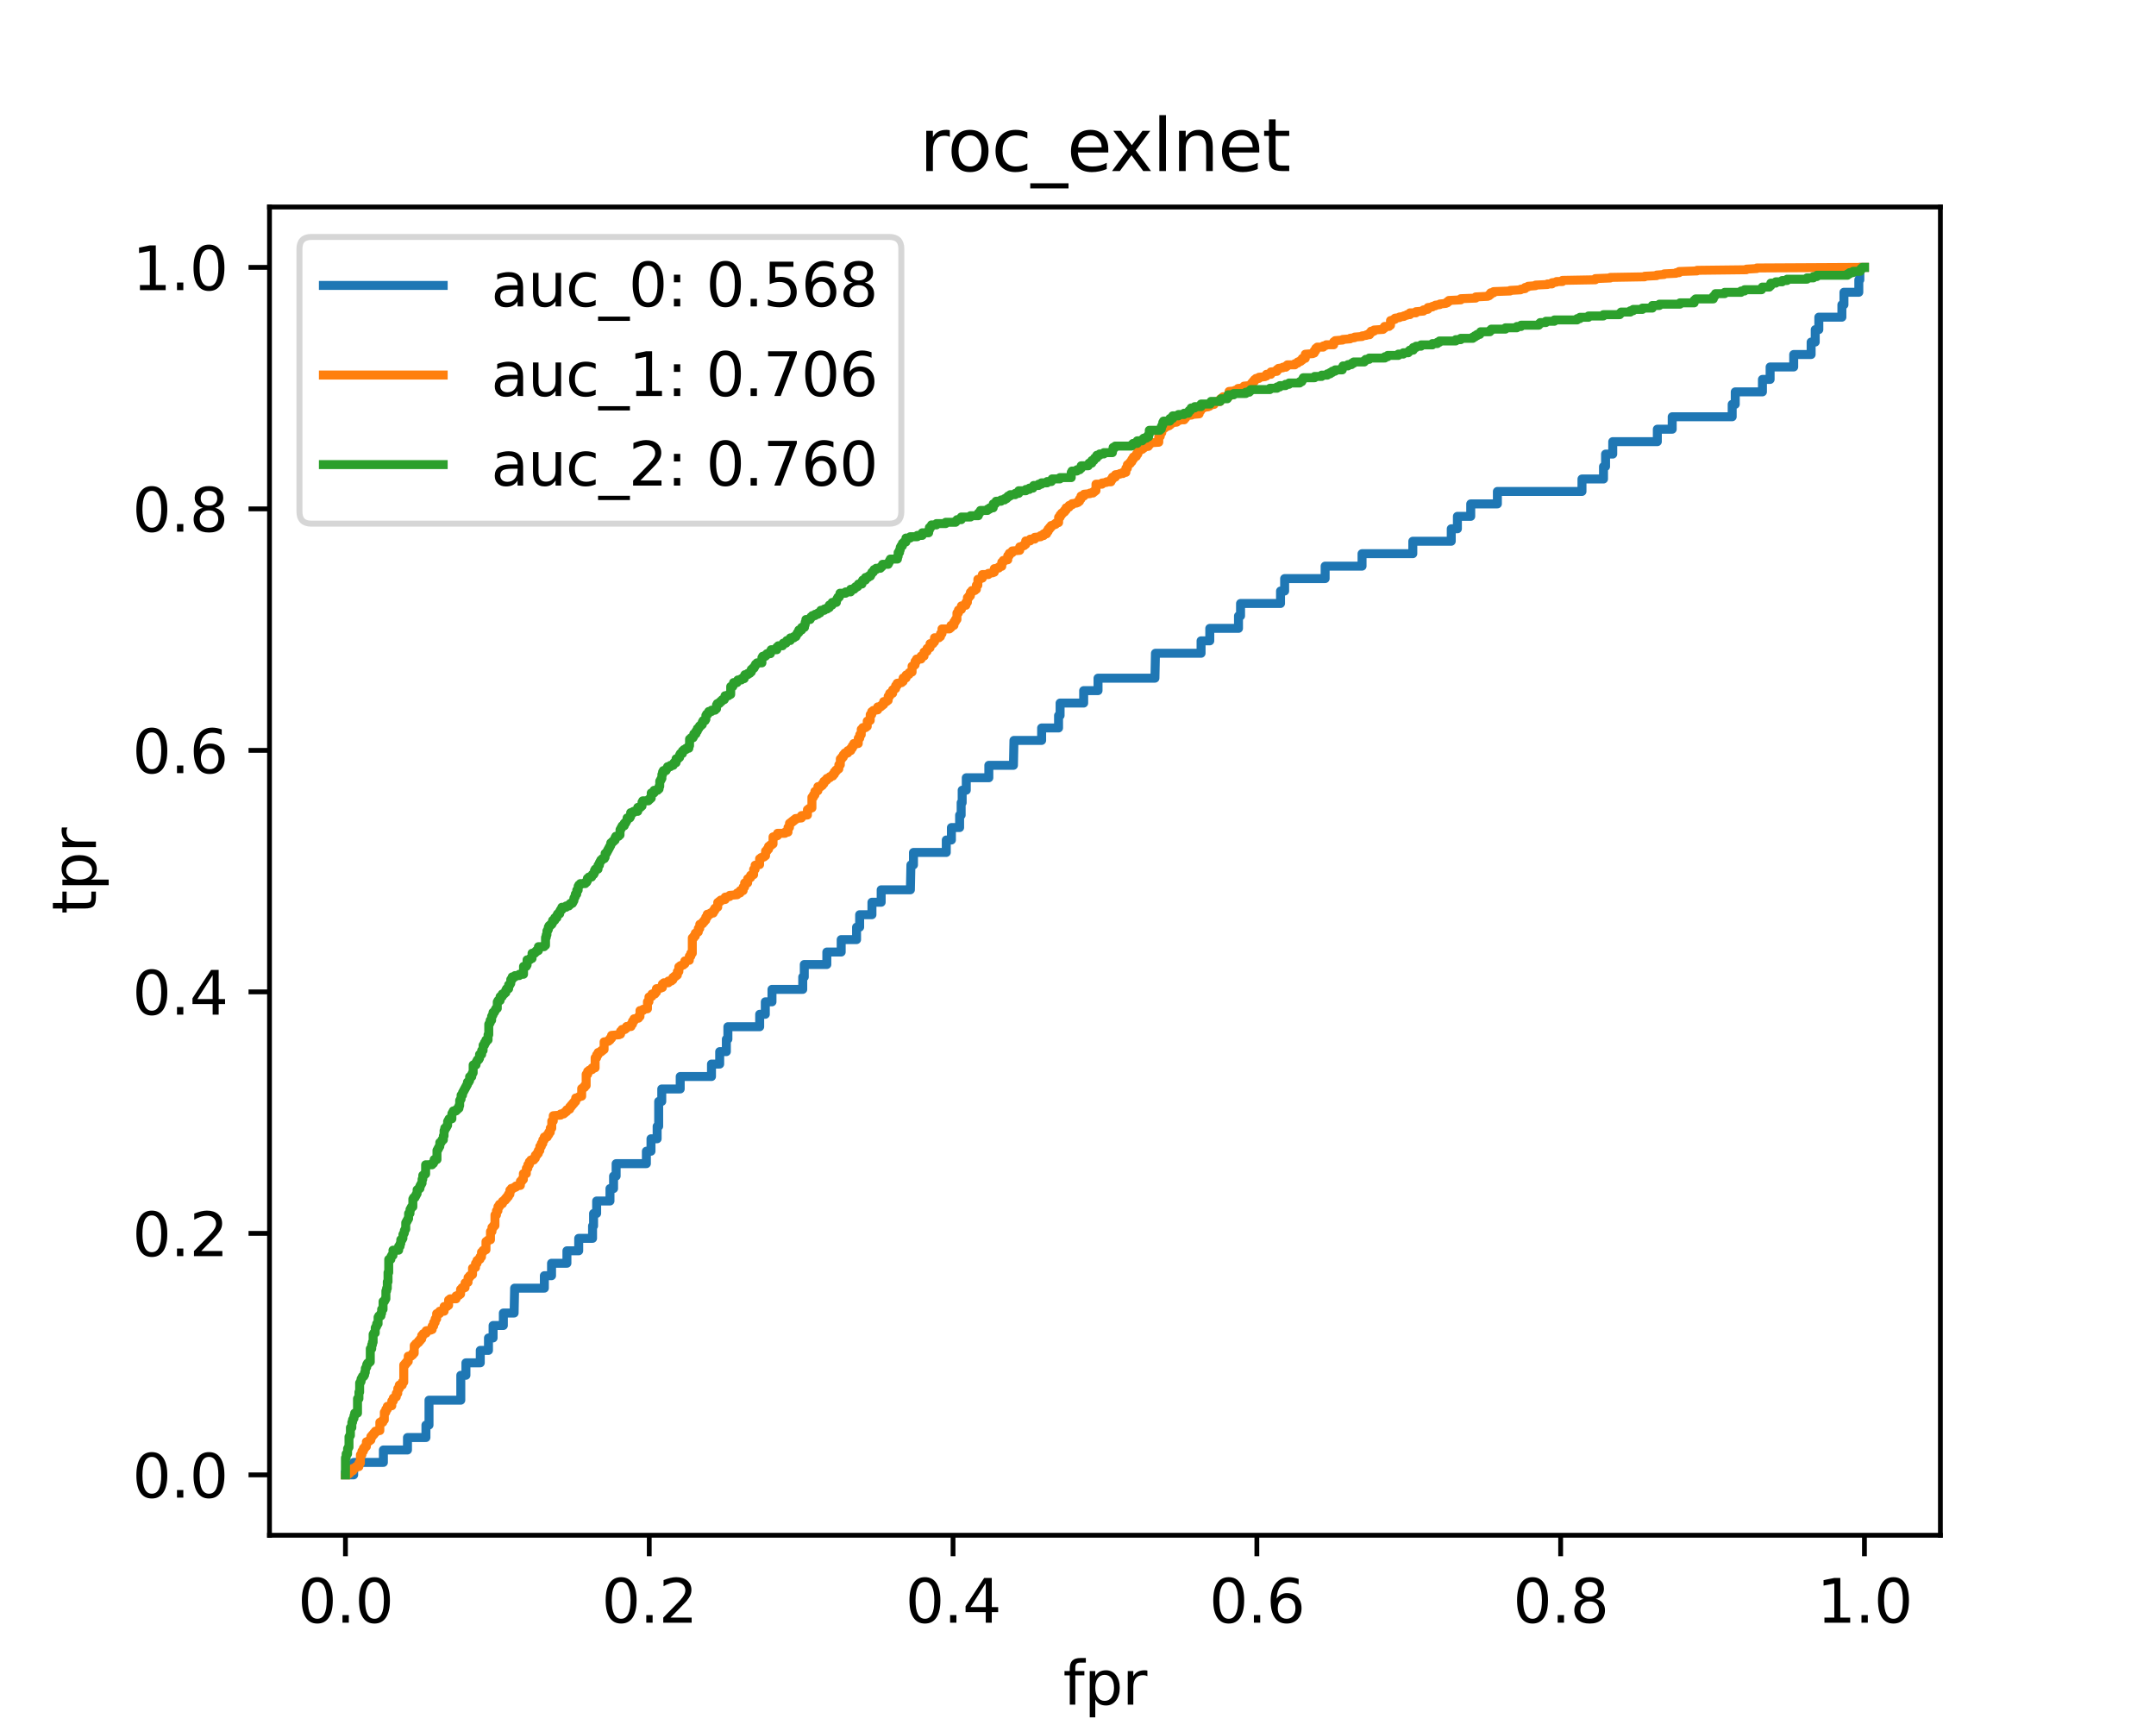 <?xml version="1.0" encoding="utf-8" standalone="no"?>
<!DOCTYPE svg PUBLIC "-//W3C//DTD SVG 1.1//EN"
  "http://www.w3.org/Graphics/SVG/1.1/DTD/svg11.dtd">
<svg height="288pt" version="1.1" viewBox="0 0 360 288" width="360pt" xmlns="http://www.w3.org/2000/svg" xmlns:xlink="http://www.w3.org/1999/xlink">
 <defs>
  <style type="text/css">*{stroke-linecap:butt;stroke-linejoin:round;}</style>
 </defs>
 <g id="figure_1">
  <g id="patch_1">
   <path d="M 0 288 
L 360 288 
L 360 0 
L 0 0 
z
" style="fill:#ffffff;"/>
  </g>
  <g id="axes_1">
   <g id="patch_2">
    <path d="M 45 256.32 
L 324 256.32 
L 324 34.56 
L 45 34.56 
z
" style="fill:#ffffff;"/>
   </g>
   <g id="matplotlib.axis_1">
    <g id="xtick_1">
     <g id="line2d_1">
      <defs>
       <path d="M 0 0 
L 0 3.5 
" id="md7a8c96071" style="stroke:#000000;stroke-width:0.8;"/>
      </defs>
      <g>
       <use style="stroke:#000000;stroke-width:0.8;" x="57.682" xlink:href="#md7a8c96071" y="256.32"/>
      </g>
     </g>
     <g id="text_1">
      <!-- 0.0 -->
      <g transform="translate(49.73 270.918)scale(0.1 -0.1)">
       <defs>
        <path d="M 2034 4250 
Q 1547 4250 1301 3770 
Q 1056 3291 1056 2328 
Q 1056 1369 1301 889 
Q 1547 409 2034 409 
Q 2525 409 2770 889 
Q 3016 1369 3016 2328 
Q 3016 3291 2770 3770 
Q 2525 4250 2034 4250 
z
M 2034 4750 
Q 2819 4750 3233 4129 
Q 3647 3509 3647 2328 
Q 3647 1150 3233 529 
Q 2819 -91 2034 -91 
Q 1250 -91 836 529 
Q 422 1150 422 2328 
Q 422 3509 836 4129 
Q 1250 4750 2034 4750 
z
" id="DejaVuSans-30" transform="scale(0.016)"/>
        <path d="M 684 794 
L 1344 794 
L 1344 0 
L 684 0 
L 684 794 
z
" id="DejaVuSans-2e" transform="scale(0.016)"/>
       </defs>
       <use xlink:href="#DejaVuSans-30"/>
       <use x="63.623" xlink:href="#DejaVuSans-2e"/>
       <use x="95.41" xlink:href="#DejaVuSans-30"/>
      </g>
     </g>
    </g>
    <g id="xtick_2">
     <g id="line2d_2">
      <g>
       <use style="stroke:#000000;stroke-width:0.8;" x="108.409" xlink:href="#md7a8c96071" y="256.32"/>
      </g>
     </g>
     <g id="text_2">
      <!-- 0.2 -->
      <g transform="translate(100.458 270.918)scale(0.1 -0.1)">
       <defs>
        <path d="M 1228 531 
L 3431 531 
L 3431 0 
L 469 0 
L 469 531 
Q 828 903 1448 1529 
Q 2069 2156 2228 2338 
Q 2531 2678 2651 2914 
Q 2772 3150 2772 3378 
Q 2772 3750 2511 3984 
Q 2250 4219 1831 4219 
Q 1534 4219 1204 4116 
Q 875 4013 500 3803 
L 500 4441 
Q 881 4594 1212 4672 
Q 1544 4750 1819 4750 
Q 2544 4750 2975 4387 
Q 3406 4025 3406 3419 
Q 3406 3131 3298 2873 
Q 3191 2616 2906 2266 
Q 2828 2175 2409 1742 
Q 1991 1309 1228 531 
z
" id="DejaVuSans-32" transform="scale(0.016)"/>
       </defs>
       <use xlink:href="#DejaVuSans-30"/>
       <use x="63.623" xlink:href="#DejaVuSans-2e"/>
       <use x="95.41" xlink:href="#DejaVuSans-32"/>
      </g>
     </g>
    </g>
    <g id="xtick_3">
     <g id="line2d_3">
      <g>
       <use style="stroke:#000000;stroke-width:0.8;" x="159.136" xlink:href="#md7a8c96071" y="256.32"/>
      </g>
     </g>
     <g id="text_3">
      <!-- 0.4 -->
      <g transform="translate(151.185 270.918)scale(0.1 -0.1)">
       <defs>
        <path d="M 2419 4116 
L 825 1625 
L 2419 1625 
L 2419 4116 
z
M 2253 4666 
L 3047 4666 
L 3047 1625 
L 3713 1625 
L 3713 1100 
L 3047 1100 
L 3047 0 
L 2419 0 
L 2419 1100 
L 313 1100 
L 313 1709 
L 2253 4666 
z
" id="DejaVuSans-34" transform="scale(0.016)"/>
       </defs>
       <use xlink:href="#DejaVuSans-30"/>
       <use x="63.623" xlink:href="#DejaVuSans-2e"/>
       <use x="95.41" xlink:href="#DejaVuSans-34"/>
      </g>
     </g>
    </g>
    <g id="xtick_4">
     <g id="line2d_4">
      <g>
       <use style="stroke:#000000;stroke-width:0.8;" x="209.864" xlink:href="#md7a8c96071" y="256.32"/>
      </g>
     </g>
     <g id="text_4">
      <!-- 0.6 -->
      <g transform="translate(201.912 270.918)scale(0.1 -0.1)">
       <defs>
        <path d="M 2113 2584 
Q 1688 2584 1439 2293 
Q 1191 2003 1191 1497 
Q 1191 994 1439 701 
Q 1688 409 2113 409 
Q 2538 409 2786 701 
Q 3034 994 3034 1497 
Q 3034 2003 2786 2293 
Q 2538 2584 2113 2584 
z
M 3366 4563 
L 3366 3988 
Q 3128 4100 2886 4159 
Q 2644 4219 2406 4219 
Q 1781 4219 1451 3797 
Q 1122 3375 1075 2522 
Q 1259 2794 1537 2939 
Q 1816 3084 2150 3084 
Q 2853 3084 3261 2657 
Q 3669 2231 3669 1497 
Q 3669 778 3244 343 
Q 2819 -91 2113 -91 
Q 1303 -91 875 529 
Q 447 1150 447 2328 
Q 447 3434 972 4092 
Q 1497 4750 2381 4750 
Q 2619 4750 2861 4703 
Q 3103 4656 3366 4563 
z
" id="DejaVuSans-36" transform="scale(0.016)"/>
       </defs>
       <use xlink:href="#DejaVuSans-30"/>
       <use x="63.623" xlink:href="#DejaVuSans-2e"/>
       <use x="95.41" xlink:href="#DejaVuSans-36"/>
      </g>
     </g>
    </g>
    <g id="xtick_5">
     <g id="line2d_5">
      <g>
       <use style="stroke:#000000;stroke-width:0.8;" x="260.591" xlink:href="#md7a8c96071" y="256.32"/>
      </g>
     </g>
     <g id="text_5">
      <!-- 0.8 -->
      <g transform="translate(252.639 270.918)scale(0.1 -0.1)">
       <defs>
        <path d="M 2034 2216 
Q 1584 2216 1326 1975 
Q 1069 1734 1069 1313 
Q 1069 891 1326 650 
Q 1584 409 2034 409 
Q 2484 409 2743 651 
Q 3003 894 3003 1313 
Q 3003 1734 2745 1975 
Q 2488 2216 2034 2216 
z
M 1403 2484 
Q 997 2584 770 2862 
Q 544 3141 544 3541 
Q 544 4100 942 4425 
Q 1341 4750 2034 4750 
Q 2731 4750 3128 4425 
Q 3525 4100 3525 3541 
Q 3525 3141 3298 2862 
Q 3072 2584 2669 2484 
Q 3125 2378 3379 2068 
Q 3634 1759 3634 1313 
Q 3634 634 3220 271 
Q 2806 -91 2034 -91 
Q 1263 -91 848 271 
Q 434 634 434 1313 
Q 434 1759 690 2068 
Q 947 2378 1403 2484 
z
M 1172 3481 
Q 1172 3119 1398 2916 
Q 1625 2713 2034 2713 
Q 2441 2713 2670 2916 
Q 2900 3119 2900 3481 
Q 2900 3844 2670 4047 
Q 2441 4250 2034 4250 
Q 1625 4250 1398 4047 
Q 1172 3844 1172 3481 
z
" id="DejaVuSans-38" transform="scale(0.016)"/>
       </defs>
       <use xlink:href="#DejaVuSans-30"/>
       <use x="63.623" xlink:href="#DejaVuSans-2e"/>
       <use x="95.41" xlink:href="#DejaVuSans-38"/>
      </g>
     </g>
    </g>
    <g id="xtick_6">
     <g id="line2d_6">
      <g>
       <use style="stroke:#000000;stroke-width:0.8;" x="311.318" xlink:href="#md7a8c96071" y="256.32"/>
      </g>
     </g>
     <g id="text_6">
      <!-- 1.0 -->
      <g transform="translate(303.367 270.918)scale(0.1 -0.1)">
       <defs>
        <path d="M 794 531 
L 1825 531 
L 1825 4091 
L 703 3866 
L 703 4441 
L 1819 4666 
L 2450 4666 
L 2450 531 
L 3481 531 
L 3481 0 
L 794 0 
L 794 531 
z
" id="DejaVuSans-31" transform="scale(0.016)"/>
       </defs>
       <use xlink:href="#DejaVuSans-31"/>
       <use x="63.623" xlink:href="#DejaVuSans-2e"/>
       <use x="95.41" xlink:href="#DejaVuSans-30"/>
      </g>
     </g>
    </g>
    <g id="text_7">
     <!-- fpr -->
     <g transform="translate(177.51 284.597)scale(0.1 -0.1)">
      <defs>
       <path d="M 2375 4863 
L 2375 4384 
L 1825 4384 
Q 1516 4384 1395 4259 
Q 1275 4134 1275 3809 
L 1275 3500 
L 2222 3500 
L 2222 3053 
L 1275 3053 
L 1275 0 
L 697 0 
L 697 3053 
L 147 3053 
L 147 3500 
L 697 3500 
L 697 3744 
Q 697 4328 969 4595 
Q 1241 4863 1831 4863 
L 2375 4863 
z
" id="DejaVuSans-66" transform="scale(0.016)"/>
       <path d="M 1159 525 
L 1159 -1331 
L 581 -1331 
L 581 3500 
L 1159 3500 
L 1159 2969 
Q 1341 3281 1617 3432 
Q 1894 3584 2278 3584 
Q 2916 3584 3314 3078 
Q 3713 2572 3713 1747 
Q 3713 922 3314 415 
Q 2916 -91 2278 -91 
Q 1894 -91 1617 61 
Q 1341 213 1159 525 
z
M 3116 1747 
Q 3116 2381 2855 2742 
Q 2594 3103 2138 3103 
Q 1681 3103 1420 2742 
Q 1159 2381 1159 1747 
Q 1159 1113 1420 752 
Q 1681 391 2138 391 
Q 2594 391 2855 752 
Q 3116 1113 3116 1747 
z
" id="DejaVuSans-70" transform="scale(0.016)"/>
       <path d="M 2631 2963 
Q 2534 3019 2420 3045 
Q 2306 3072 2169 3072 
Q 1681 3072 1420 2755 
Q 1159 2438 1159 1844 
L 1159 0 
L 581 0 
L 581 3500 
L 1159 3500 
L 1159 2956 
Q 1341 3275 1631 3429 
Q 1922 3584 2338 3584 
Q 2397 3584 2469 3576 
Q 2541 3569 2628 3553 
L 2631 2963 
z
" id="DejaVuSans-72" transform="scale(0.016)"/>
      </defs>
      <use xlink:href="#DejaVuSans-66"/>
      <use x="35.205" xlink:href="#DejaVuSans-70"/>
      <use x="98.682" xlink:href="#DejaVuSans-72"/>
     </g>
    </g>
   </g>
   <g id="matplotlib.axis_2">
    <g id="ytick_1">
     <g id="line2d_7">
      <defs>
       <path d="M 0 0 
L -3.5 0 
" id="mc77df870c4" style="stroke:#000000;stroke-width:0.8;"/>
      </defs>
      <g>
       <use style="stroke:#000000;stroke-width:0.8;" x="45" xlink:href="#mc77df870c4" y="246.24"/>
      </g>
     </g>
     <g id="text_8">
      <!-- 0.0 -->
      <g transform="translate(22.097 250.039)scale(0.1 -0.1)">
       <use xlink:href="#DejaVuSans-30"/>
       <use x="63.623" xlink:href="#DejaVuSans-2e"/>
       <use x="95.41" xlink:href="#DejaVuSans-30"/>
      </g>
     </g>
    </g>
    <g id="ytick_2">
     <g id="line2d_8">
      <g>
       <use style="stroke:#000000;stroke-width:0.8;" x="45" xlink:href="#mc77df870c4" y="205.92"/>
      </g>
     </g>
     <g id="text_9">
      <!-- 0.2 -->
      <g transform="translate(22.097 209.719)scale(0.1 -0.1)">
       <use xlink:href="#DejaVuSans-30"/>
       <use x="63.623" xlink:href="#DejaVuSans-2e"/>
       <use x="95.41" xlink:href="#DejaVuSans-32"/>
      </g>
     </g>
    </g>
    <g id="ytick_3">
     <g id="line2d_9">
      <g>
       <use style="stroke:#000000;stroke-width:0.8;" x="45" xlink:href="#mc77df870c4" y="165.6"/>
      </g>
     </g>
     <g id="text_10">
      <!-- 0.4 -->
      <g transform="translate(22.097 169.399)scale(0.1 -0.1)">
       <use xlink:href="#DejaVuSans-30"/>
       <use x="63.623" xlink:href="#DejaVuSans-2e"/>
       <use x="95.41" xlink:href="#DejaVuSans-34"/>
      </g>
     </g>
    </g>
    <g id="ytick_4">
     <g id="line2d_10">
      <g>
       <use style="stroke:#000000;stroke-width:0.8;" x="45" xlink:href="#mc77df870c4" y="125.28"/>
      </g>
     </g>
     <g id="text_11">
      <!-- 0.6 -->
      <g transform="translate(22.097 129.079)scale(0.1 -0.1)">
       <use xlink:href="#DejaVuSans-30"/>
       <use x="63.623" xlink:href="#DejaVuSans-2e"/>
       <use x="95.41" xlink:href="#DejaVuSans-36"/>
      </g>
     </g>
    </g>
    <g id="ytick_5">
     <g id="line2d_11">
      <g>
       <use style="stroke:#000000;stroke-width:0.8;" x="45" xlink:href="#mc77df870c4" y="84.96"/>
      </g>
     </g>
     <g id="text_12">
      <!-- 0.8 -->
      <g transform="translate(22.097 88.759)scale(0.1 -0.1)">
       <use xlink:href="#DejaVuSans-30"/>
       <use x="63.623" xlink:href="#DejaVuSans-2e"/>
       <use x="95.41" xlink:href="#DejaVuSans-38"/>
      </g>
     </g>
    </g>
    <g id="ytick_6">
     <g id="line2d_12">
      <g>
       <use style="stroke:#000000;stroke-width:0.8;" x="45" xlink:href="#mc77df870c4" y="44.64"/>
      </g>
     </g>
     <g id="text_13">
      <!-- 1.0 -->
      <g transform="translate(22.097 48.439)scale(0.1 -0.1)">
       <use xlink:href="#DejaVuSans-31"/>
       <use x="63.623" xlink:href="#DejaVuSans-2e"/>
       <use x="95.41" xlink:href="#DejaVuSans-30"/>
      </g>
     </g>
    </g>
    <g id="text_14">
     <!-- tpr -->
     <g transform="translate(16.017 152.63)rotate(-90)scale(0.1 -0.1)">
      <defs>
       <path d="M 1172 4494 
L 1172 3500 
L 2356 3500 
L 2356 3053 
L 1172 3053 
L 1172 1153 
Q 1172 725 1289 603 
Q 1406 481 1766 481 
L 2356 481 
L 2356 0 
L 1766 0 
Q 1100 0 847 248 
Q 594 497 594 1153 
L 594 3053 
L 172 3053 
L 172 3500 
L 594 3500 
L 594 4494 
L 1172 4494 
z
" id="DejaVuSans-74" transform="scale(0.016)"/>
      </defs>
      <use xlink:href="#DejaVuSans-74"/>
      <use x="39.209" xlink:href="#DejaVuSans-70"/>
      <use x="102.686" xlink:href="#DejaVuSans-72"/>
     </g>
    </g>
   </g>
   <g id="line2d_13">
    <path clip-path="url(#pbbde4b290a)" d="M 57.682 246.24 
L 59.051 246.24 
L 59.051 244.162 
L 64.016 244.162 
L 64.016 242.083 
L 68.04 242.083 
L 68.04 240.005 
L 71.121 240.005 
L 71.121 237.927 
L 71.635 237.927 
L 71.635 233.77 
L 76.942 233.77 
L 76.942 229.613 
L 77.798 229.613 
L 77.798 227.535 
L 80.195 227.535 
L 80.195 225.456 
L 81.565 225.456 
L 81.565 223.378 
L 82.335 223.378 
L 82.335 221.3 
L 84.047 221.3 
L 84.047 219.221 
L 85.845 219.221 
L 85.93 215.065 
L 90.895 215.065 
L 90.895 212.986 
L 92.094 212.986 
L 92.094 210.908 
L 94.662 210.908 
L 94.662 208.83 
L 96.63 208.83 
L 96.63 206.751 
L 98.942 206.751 
L 98.942 204.673 
L 99.113 204.673 
L 99.113 202.595 
L 99.626 202.595 
L 99.626 200.516 
L 101.852 200.516 
L 101.852 198.438 
L 102.451 198.438 
L 102.451 196.36 
L 102.879 196.36 
L 102.879 194.281 
L 107.93 194.281 
L 107.93 192.203 
L 108.7 192.203 
L 108.7 190.125 
L 109.727 190.125 
L 109.727 188.046 
L 109.984 188.046 
L 109.984 183.889 
L 110.498 183.889 
L 110.498 181.811 
L 113.579 181.811 
L 113.579 179.733 
L 118.801 179.733 
L 118.801 177.654 
L 120.171 177.654 
L 120.171 175.576 
L 121.284 175.576 
L 121.284 173.498 
L 121.54 173.498 
L 121.54 171.419 
L 126.848 171.419 
L 126.848 169.341 
L 127.789 169.341 
L 127.789 167.263 
L 128.902 167.263 
L 128.902 165.184 
L 134.038 165.184 
L 134.038 163.106 
L 134.295 163.106 
L 134.295 161.028 
L 138.061 161.028 
L 138.061 158.949 
L 140.458 158.949 
L 140.458 156.871 
L 143.026 156.871 
L 143.026 154.793 
L 143.54 154.793 
L 143.54 152.714 
L 145.594 152.714 
L 145.594 150.636 
L 147.135 150.636 
L 147.135 148.558 
L 152.014 148.558 
L 152.1 144.401 
L 152.528 144.401 
L 152.528 142.322 
L 158.006 142.322 
L 158.006 140.244 
L 158.862 140.244 
L 158.862 138.166 
L 160.232 138.166 
L 160.232 136.087 
L 160.489 136.087 
L 160.489 134.009 
L 160.66 134.009 
L 160.66 131.931 
L 161.345 131.931 
L 161.345 129.852 
L 165.111 129.852 
L 165.111 127.774 
L 169.22 127.774 
L 169.306 123.617 
L 173.928 123.617 
L 173.928 121.539 
L 176.753 121.539 
L 176.753 119.461 
L 177.01 119.461 
L 177.01 117.382 
L 180.948 117.382 
L 180.948 115.304 
L 183.344 115.304 
L 183.344 113.226 
L 192.846 113.226 
L 192.932 109.069 
L 200.55 109.069 
L 200.55 106.991 
L 202.005 106.991 
L 202.005 104.912 
L 206.799 104.912 
L 206.799 102.834 
L 207.142 102.834 
L 207.142 100.755 
L 213.818 100.755 
L 213.818 98.677 
L 214.503 98.677 
L 214.503 96.599 
L 221.266 96.599 
L 221.266 94.52 
L 227.429 94.52 
L 227.429 92.442 
L 235.904 92.442 
L 235.904 90.364 
L 242.324 90.364 
L 242.324 88.285 
L 243.351 88.285 
L 243.351 86.207 
L 245.576 86.207 
L 245.576 84.129 
L 250.028 84.129 
L 250.028 82.05 
L 264.152 82.05 
L 264.152 79.972 
L 267.747 79.972 
L 267.747 77.894 
L 268.09 77.894 
L 268.09 75.815 
L 269.288 75.815 
L 269.288 73.737 
L 276.735 73.737 
L 276.735 71.659 
L 279.218 71.659 
L 279.218 69.58 
L 289.233 69.58 
L 289.233 67.502 
L 289.747 67.502 
L 289.747 65.424 
L 294.284 65.424 
L 294.284 63.345 
L 295.568 63.345 
L 295.568 61.267 
L 299.505 61.267 
L 299.505 59.188 
L 302.416 59.188 
L 302.416 57.11 
L 303.1 57.11 
L 303.1 55.032 
L 303.7 55.032 
L 303.7 52.953 
L 307.552 52.953 
L 307.552 50.875 
L 307.894 50.875 
L 307.894 48.797 
L 310.377 48.797 
L 310.377 46.718 
L 310.548 46.718 
L 310.548 44.64 
L 311.318 44.64 
L 311.318 44.64 
" style="fill:none;stroke:#1f77b4;stroke-linecap:square;stroke-width:1.5;"/>
   </g>
   <g id="line2d_14">
    <path clip-path="url(#pbbde4b290a)" d="M 57.682 246.24 
L 57.682 246.141 
L 58.181 246.141 
L 58.181 245.944 
L 58.431 245.944 
L 58.431 245.55 
L 58.93 245.55 
L 58.93 245.155 
L 59.429 245.056 
L 59.429 244.859 
L 59.929 244.859 
L 59.929 244.267 
L 60.178 244.267 
L 60.178 242.887 
L 60.428 242.887 
L 60.428 242.295 
L 60.678 242.295 
L 60.678 241.802 
L 60.927 241.802 
L 60.927 241.506 
L 61.177 241.506 
L 61.177 240.717 
L 61.676 240.618 
L 61.676 240.421 
L 61.926 240.421 
L 61.926 239.829 
L 62.175 239.829 
L 62.175 239.533 
L 62.425 239.533 
L 62.425 239.237 
L 62.675 239.237 
L 62.675 238.941 
L 63.424 238.843 
L 63.424 237.462 
L 63.923 237.462 
L 63.923 237.067 
L 64.173 237.067 
L 64.173 235.785 
L 64.422 235.785 
L 64.422 235.292 
L 64.672 235.292 
L 64.672 234.799 
L 65.421 234.7 
L 65.421 233.911 
L 65.67 233.911 
L 65.67 233.418 
L 65.92 233.418 
L 65.92 233.221 
L 66.17 233.221 
L 66.17 232.629 
L 66.419 232.629 
L 66.419 231.84 
L 66.669 231.84 
L 66.669 231.248 
L 67.168 231.248 
L 67.168 230.755 
L 67.418 230.755 
L 67.418 227.895 
L 67.668 227.895 
L 67.668 227.599 
L 67.917 227.599 
L 67.917 227.303 
L 68.167 227.303 
L 68.167 226.415 
L 68.666 226.415 
L 68.666 226.218 
L 68.916 226.218 
L 68.916 225.922 
L 69.165 225.922 
L 69.165 224.64 
L 69.415 224.64 
L 69.415 224.344 
L 69.665 224.344 
L 69.665 224.147 
L 69.914 224.147 
L 69.914 223.851 
L 70.164 223.851 
L 70.164 223.555 
L 70.414 223.555 
L 70.414 222.963 
L 70.663 222.963 
L 70.663 222.667 
L 71.162 222.569 
L 71.162 222.174 
L 71.911 222.076 
L 71.911 221.977 
L 72.161 221.977 
L 72.161 221.385 
L 72.411 221.385 
L 72.411 220.793 
L 72.66 220.793 
L 72.66 220.202 
L 72.91 220.202 
L 72.91 219.314 
L 73.409 219.314 
L 73.409 218.919 
L 74.158 218.919 
L 74.158 218.13 
L 74.657 218.13 
L 74.657 217.933 
L 74.907 217.933 
L 74.907 217.045 
L 75.157 217.045 
L 75.157 216.848 
L 76.155 216.848 
L 76.155 216.355 
L 76.655 216.256 
L 76.655 216.059 
L 76.904 216.059 
L 76.904 215.27 
L 77.154 215.27 
L 77.154 214.974 
L 77.653 214.974 
L 77.653 214.185 
L 78.152 214.087 
L 78.152 213.298 
L 78.402 213.298 
L 78.402 213.002 
L 78.652 213.002 
L 78.652 212.804 
L 78.901 212.804 
L 78.901 211.719 
L 79.401 211.621 
L 79.401 210.93 
L 79.65 210.93 
L 79.65 210.437 
L 79.9 210.437 
L 79.9 210.24 
L 80.15 210.24 
L 80.15 209.845 
L 80.399 209.845 
L 80.399 209.056 
L 80.649 209.056 
L 80.649 208.761 
L 81.148 208.662 
L 81.148 207.281 
L 81.398 207.281 
L 81.398 207.084 
L 81.897 206.985 
L 81.897 205.604 
L 82.147 205.604 
L 82.147 204.914 
L 82.396 204.914 
L 82.396 204.618 
L 82.646 204.618 
L 82.646 202.843 
L 82.896 202.843 
L 82.896 202.152 
L 83.145 202.152 
L 83.145 201.462 
L 83.395 201.462 
L 83.395 201.067 
L 83.894 200.969 
L 83.894 200.574 
L 84.144 200.574 
L 84.144 200.377 
L 84.394 200.377 
L 84.394 200.081 
L 84.643 200.081 
L 84.643 199.785 
L 84.893 199.785 
L 84.893 199.391 
L 85.142 199.391 
L 85.142 198.7 
L 85.392 198.7 
L 85.392 198.404 
L 85.891 198.306 
L 85.891 198.207 
L 86.141 198.207 
L 86.141 198.01 
L 86.89 197.911 
L 86.89 197.221 
L 87.14 197.221 
L 87.14 196.925 
L 87.389 196.925 
L 87.389 195.939 
L 87.889 195.939 
L 87.889 195.051 
L 88.138 195.051 
L 88.138 194.459 
L 88.388 194.459 
L 88.388 193.966 
L 88.637 193.966 
L 88.637 193.67 
L 89.137 193.67 
L 89.137 193.374 
L 89.386 193.374 
L 89.386 192.881 
L 89.636 192.881 
L 89.636 192.585 
L 89.886 192.585 
L 89.886 192.092 
L 90.135 192.092 
L 90.135 191.402 
L 90.385 191.402 
L 90.385 190.908 
L 90.635 190.908 
L 90.635 190.317 
L 90.884 190.317 
L 90.884 189.824 
L 91.383 189.824 
L 91.383 189.429 
L 91.633 189.429 
L 91.633 189.035 
L 91.883 189.035 
L 91.883 188.344 
L 92.132 188.344 
L 92.132 187.161 
L 92.382 187.161 
L 92.382 186.273 
L 93.63 186.174 
L 93.63 185.977 
L 94.13 185.977 
L 94.13 185.78 
L 94.379 185.78 
L 94.379 185.582 
L 94.629 185.582 
L 94.629 185.287 
L 95.128 185.188 
L 95.128 184.793 
L 95.378 184.793 
L 95.378 184.498 
L 95.627 184.498 
L 95.627 184.202 
L 95.877 184.202 
L 95.877 183.906 
L 96.127 183.906 
L 96.127 183.314 
L 96.626 183.215 
L 96.626 183.117 
L 97.125 183.018 
L 97.125 181.736 
L 97.375 181.736 
L 97.375 181.539 
L 97.625 181.539 
L 97.625 181.243 
L 97.874 181.243 
L 97.874 179.369 
L 98.124 179.369 
L 98.124 178.876 
L 98.373 178.876 
L 98.373 178.678 
L 98.873 178.58 
L 98.873 178.284 
L 99.372 178.284 
L 99.372 176.607 
L 99.622 176.607 
L 99.622 176.114 
L 99.871 176.114 
L 99.871 175.719 
L 100.371 175.621 
L 100.371 175.424 
L 100.62 175.424 
L 100.62 175.226 
L 100.87 175.226 
L 100.87 173.944 
L 101.619 173.845 
L 101.619 173.648 
L 101.868 173.648 
L 101.868 173.352 
L 102.118 173.352 
L 102.118 172.859 
L 103.366 172.761 
L 103.366 172.662 
L 103.616 172.662 
L 103.616 172.169 
L 103.866 172.169 
L 103.866 171.873 
L 104.365 171.873 
L 104.365 171.676 
L 104.615 171.676 
L 104.615 171.38 
L 105.363 171.38 
L 105.363 170.985 
L 105.613 170.985 
L 105.613 170.492 
L 105.863 170.492 
L 105.863 170.098 
L 106.612 169.999 
L 106.612 169.703 
L 106.861 169.703 
L 106.861 168.717 
L 107.361 168.717 
L 107.361 168.519 
L 108.11 168.421 
L 108.11 167.237 
L 108.359 167.237 
L 108.359 166.448 
L 108.858 166.35 
L 108.858 165.955 
L 109.358 165.955 
L 109.358 165.659 
L 109.607 165.659 
L 109.607 165.067 
L 110.356 164.969 
L 110.356 164.87 
L 110.606 164.87 
L 110.606 164.278 
L 110.856 164.278 
L 110.856 164.081 
L 111.605 164.081 
L 111.605 163.785 
L 112.104 163.785 
L 112.104 163.588 
L 112.353 163.588 
L 112.353 163.193 
L 112.603 163.193 
L 112.603 162.996 
L 112.853 162.996 
L 112.853 162.799 
L 113.102 162.799 
L 113.102 162.207 
L 113.352 162.207 
L 113.352 161.418 
L 113.602 161.418 
L 113.602 161.221 
L 114.101 161.122 
L 114.101 160.925 
L 114.351 160.925 
L 114.351 160.432 
L 115.099 160.333 
L 115.099 159.643 
L 115.349 159.643 
L 115.349 159.15 
L 115.599 159.15 
L 115.599 156.585 
L 115.848 156.585 
L 115.848 156.289 
L 116.098 156.289 
L 116.098 155.796 
L 116.348 155.796 
L 116.348 155.599 
L 116.597 155.599 
L 116.597 155.007 
L 116.847 155.007 
L 116.847 154.317 
L 117.346 154.218 
L 117.346 153.922 
L 117.596 153.922 
L 117.596 153.626 
L 117.846 153.626 
L 117.846 153.133 
L 118.095 153.133 
L 118.095 152.64 
L 118.594 152.64 
L 118.594 152.443 
L 119.094 152.443 
L 119.094 152.048 
L 119.343 152.048 
L 119.343 151.654 
L 119.593 151.654 
L 119.593 151.456 
L 119.843 151.456 
L 119.843 150.667 
L 120.092 150.667 
L 120.092 150.47 
L 120.342 150.47 
L 120.342 150.273 
L 121.091 150.174 
L 121.091 149.78 
L 121.84 149.681 
L 121.84 149.484 
L 123.088 149.385 
L 123.088 149.089 
L 123.587 149.089 
L 123.587 148.695 
L 124.087 148.695 
L 124.087 148.103 
L 124.336 148.103 
L 124.336 147.413 
L 124.836 147.413 
L 124.836 146.722 
L 125.085 146.722 
L 125.085 146.525 
L 125.335 146.525 
L 125.335 146.13 
L 125.834 146.032 
L 125.834 145.144 
L 126.084 145.144 
L 126.084 144.454 
L 126.833 144.355 
L 126.833 143.369 
L 127.082 143.369 
L 127.082 143.172 
L 127.582 143.073 
L 127.582 142.876 
L 127.831 142.876 
L 127.831 142.087 
L 128.081 142.087 
L 128.081 141.791 
L 128.331 141.791 
L 128.331 141.298 
L 128.58 141.298 
L 128.58 141.1 
L 128.83 141.1 
L 128.83 140.903 
L 129.079 140.903 
L 129.079 139.719 
L 129.579 139.621 
L 129.579 139.522 
L 129.828 139.522 
L 129.828 139.128 
L 131.077 139.128 
L 131.077 138.93 
L 131.576 138.93 
L 131.576 138.141 
L 131.826 138.141 
L 131.826 137.451 
L 132.075 137.451 
L 132.075 137.254 
L 132.325 137.254 
L 132.325 137.056 
L 132.574 137.056 
L 132.574 136.859 
L 132.824 136.859 
L 132.824 136.662 
L 133.823 136.563 
L 133.823 136.169 
L 134.821 136.07 
L 134.821 135.182 
L 135.071 135.182 
L 135.071 134.985 
L 135.57 134.887 
L 135.57 133.111 
L 135.82 133.111 
L 135.82 132.717 
L 136.069 132.717 
L 136.069 132.125 
L 136.569 132.026 
L 136.569 131.336 
L 137.068 131.336 
L 137.068 131.139 
L 137.318 131.139 
L 137.318 130.843 
L 137.567 130.843 
L 137.567 130.448 
L 137.817 130.448 
L 137.817 130.251 
L 138.067 130.251 
L 138.067 129.955 
L 138.566 129.856 
L 138.566 129.659 
L 139.065 129.561 
L 139.065 129.265 
L 139.315 129.265 
L 139.315 128.87 
L 139.564 128.87 
L 139.564 128.574 
L 139.814 128.574 
L 139.814 128.377 
L 140.064 128.377 
L 140.064 127.687 
L 140.313 127.687 
L 140.313 126.7 
L 140.563 126.7 
L 140.563 126.404 
L 140.813 126.404 
L 140.813 126.01 
L 141.062 126.01 
L 141.062 125.714 
L 141.562 125.714 
L 141.562 125.319 
L 142.061 125.319 
L 142.061 124.925 
L 142.31 124.925 
L 142.31 124.53 
L 142.56 124.53 
L 142.56 124.136 
L 143.309 124.136 
L 143.309 123.248 
L 143.559 123.248 
L 143.559 122.656 
L 143.808 122.656 
L 143.808 121.769 
L 144.058 121.769 
L 144.058 121.473 
L 144.557 121.473 
L 144.557 121.276 
L 144.807 121.276 
L 144.807 120.388 
L 145.306 120.289 
L 145.306 119.303 
L 145.556 119.303 
L 145.556 118.81 
L 145.805 118.81 
L 145.805 118.613 
L 146.554 118.514 
L 146.554 118.021 
L 147.054 118.021 
L 147.054 117.824 
L 147.303 117.824 
L 147.303 117.626 
L 147.553 117.626 
L 147.553 117.133 
L 148.052 117.133 
L 148.052 116.936 
L 148.302 116.936 
L 148.302 116.245 
L 148.552 116.245 
L 148.552 115.752 
L 149.051 115.752 
L 149.051 115.161 
L 149.3 115.161 
L 149.3 114.963 
L 149.55 114.963 
L 149.55 114.47 
L 149.8 114.47 
L 149.8 114.076 
L 150.549 113.977 
L 150.549 113.78 
L 150.798 113.78 
L 150.798 113.188 
L 151.298 113.188 
L 151.298 112.695 
L 151.797 112.596 
L 151.797 112.3 
L 152.296 112.202 
L 152.296 111.215 
L 152.546 111.215 
L 152.546 111.018 
L 152.795 111.018 
L 152.795 110.426 
L 153.045 110.426 
L 153.045 110.032 
L 153.794 110.032 
L 153.794 109.539 
L 154.293 109.539 
L 154.293 108.848 
L 154.793 108.75 
L 154.793 108.256 
L 155.292 108.158 
L 155.292 107.467 
L 155.791 107.467 
L 155.791 107.172 
L 156.041 107.172 
L 156.041 106.481 
L 156.79 106.481 
L 156.79 106.284 
L 157.039 106.284 
L 157.039 105.791 
L 157.289 105.791 
L 157.289 105.002 
L 158.537 105.002 
L 158.537 104.804 
L 158.787 104.804 
L 158.787 104.41 
L 159.286 104.41 
L 159.286 103.818 
L 159.536 103.818 
L 159.536 103.424 
L 159.785 103.424 
L 159.785 102.339 
L 160.035 102.339 
L 160.035 101.845 
L 160.534 101.747 
L 160.534 101.155 
L 161.283 101.056 
L 161.283 100.563 
L 161.533 100.563 
L 161.533 99.774 
L 161.783 99.774 
L 161.783 99.478 
L 162.032 99.478 
L 162.032 98.887 
L 162.282 98.887 
L 162.282 98.591 
L 162.781 98.591 
L 162.781 98.393 
L 163.031 98.393 
L 163.031 97.703 
L 163.28 97.703 
L 163.28 96.717 
L 163.78 96.618 
L 163.78 96.519 
L 164.029 96.519 
L 164.029 95.928 
L 165.028 95.928 
L 165.028 95.73 
L 165.777 95.632 
L 165.777 95.533 
L 166.026 95.533 
L 166.026 94.941 
L 166.775 94.843 
L 166.775 94.645 
L 167.275 94.547 
L 167.275 93.856 
L 167.524 93.856 
L 167.524 93.561 
L 168.273 93.462 
L 168.273 92.772 
L 168.523 92.772 
L 168.523 92.377 
L 169.022 92.278 
L 169.022 91.982 
L 170.27 91.884 
L 170.27 91.292 
L 170.77 91.193 
L 170.77 91.095 
L 171.019 91.095 
L 171.019 90.898 
L 171.269 90.898 
L 171.269 90.306 
L 172.018 90.306 
L 172.018 90.01 
L 172.767 90.01 
L 172.767 89.714 
L 173.765 89.615 
L 173.765 89.418 
L 174.265 89.418 
L 174.265 89.122 
L 174.764 89.122 
L 174.764 88.728 
L 175.014 88.728 
L 175.014 88.333 
L 175.263 88.333 
L 175.263 88.037 
L 175.513 88.037 
L 175.513 87.741 
L 176.012 87.643 
L 176.012 87.544 
L 176.262 87.544 
L 176.262 87.347 
L 176.761 87.248 
L 176.761 86.361 
L 177.011 86.361 
L 177.011 85.966 
L 177.26 85.966 
L 177.26 85.67 
L 177.51 85.67 
L 177.51 85.473 
L 177.76 85.473 
L 177.76 85.177 
L 178.009 85.177 
L 178.009 84.782 
L 178.509 84.684 
L 178.509 84.388 
L 179.008 84.289 
L 179.008 84.092 
L 179.757 83.993 
L 179.757 83.895 
L 180.006 83.895 
L 180.006 83.698 
L 180.256 83.698 
L 180.256 83.303 
L 180.506 83.303 
L 180.506 82.81 
L 181.005 82.81 
L 181.005 82.514 
L 182.004 82.415 
L 182.004 82.317 
L 182.503 82.317 
L 182.503 82.119 
L 182.753 82.119 
L 182.753 81.922 
L 183.002 81.922 
L 183.002 80.837 
L 184.001 80.837 
L 184.001 80.64 
L 184.75 80.541 
L 184.75 80.443 
L 185.499 80.443 
L 185.499 80.048 
L 185.748 80.048 
L 185.748 79.654 
L 186.247 79.654 
L 186.247 79.259 
L 186.996 79.161 
L 186.996 79.062 
L 187.496 79.062 
L 187.496 78.865 
L 187.995 78.865 
L 187.995 78.174 
L 188.245 78.174 
L 188.245 77.582 
L 188.494 77.582 
L 188.494 77.385 
L 188.744 77.385 
L 188.744 77.089 
L 188.994 77.089 
L 188.994 76.695 
L 189.243 76.695 
L 189.243 76.3 
L 189.742 76.202 
L 189.742 75.807 
L 189.992 75.807 
L 189.992 75.314 
L 190.242 75.314 
L 190.242 75.117 
L 190.741 75.018 
L 190.741 74.821 
L 190.991 74.821 
L 190.991 74.624 
L 191.74 74.525 
L 191.74 74.229 
L 191.989 74.229 
L 191.989 73.933 
L 193.487 73.835 
L 193.487 72.848 
L 193.737 72.848 
L 193.737 72.256 
L 193.986 72.256 
L 193.986 71.665 
L 194.236 71.665 
L 194.236 71.467 
L 194.486 71.467 
L 194.486 71.27 
L 194.985 71.172 
L 194.985 71.073 
L 195.235 71.073 
L 195.235 70.876 
L 195.484 70.876 
L 195.484 70.58 
L 196.483 70.481 
L 196.483 70.284 
L 196.982 70.185 
L 196.982 70.087 
L 197.731 70.087 
L 197.731 69.791 
L 197.981 69.791 
L 197.981 69.396 
L 198.979 69.298 
L 198.979 69.199 
L 200.227 69.1 
L 200.227 68.607 
L 200.477 68.607 
L 200.477 68.213 
L 200.976 68.114 
L 200.976 68.015 
L 201.725 67.917 
L 201.725 67.818 
L 201.975 67.818 
L 201.975 67.621 
L 202.724 67.522 
L 202.724 67.128 
L 203.722 67.029 
L 203.722 66.635 
L 203.972 66.635 
L 203.972 66.437 
L 204.222 66.437 
L 204.222 66.24 
L 205.22 66.24 
L 205.22 65.352 
L 206.219 65.254 
L 206.219 65.155 
L 206.718 65.155 
L 206.718 64.859 
L 207.717 64.761 
L 207.717 64.465 
L 208.715 64.366 
L 208.715 64.267 
L 208.965 64.267 
L 208.965 63.972 
L 209.215 63.972 
L 209.215 63.676 
L 209.464 63.676 
L 209.464 63.38 
L 209.714 63.38 
L 209.714 63.182 
L 210.213 63.182 
L 210.213 62.985 
L 211.212 62.887 
L 211.212 62.788 
L 211.461 62.788 
L 211.461 62.492 
L 212.21 62.492 
L 212.21 62.098 
L 213.209 61.999 
L 213.209 61.703 
L 213.458 61.703 
L 213.458 61.506 
L 214.207 61.407 
L 214.207 61.308 
L 214.707 61.308 
L 214.707 61.111 
L 214.956 61.111 
L 214.956 60.914 
L 216.205 60.914 
L 216.205 60.717 
L 216.704 60.618 
L 216.704 60.421 
L 217.203 60.322 
L 217.203 60.125 
L 217.453 60.125 
L 217.453 59.829 
L 217.952 59.829 
L 217.952 59.139 
L 219.2 59.04 
L 219.2 58.941 
L 219.45 58.941 
L 219.45 58.547 
L 219.7 58.547 
L 219.7 58.152 
L 219.949 58.152 
L 219.949 57.955 
L 220.948 57.955 
L 220.948 57.758 
L 221.447 57.659 
L 221.447 57.561 
L 222.695 57.561 
L 222.695 57.067 
L 222.945 57.067 
L 222.945 56.87 
L 224.193 56.772 
L 224.193 56.673 
L 225.441 56.574 
L 225.441 56.476 
L 226.19 56.377 
L 226.19 56.278 
L 227.438 56.18 
L 227.438 56.081 
L 228.187 55.982 
L 228.187 55.884 
L 228.687 55.884 
L 228.687 55.588 
L 228.936 55.588 
L 228.936 55.292 
L 229.436 55.292 
L 229.436 55.095 
L 230.933 54.996 
L 230.933 54.799 
L 231.183 54.799 
L 231.183 54.503 
L 231.932 54.503 
L 231.932 54.306 
L 232.182 54.306 
L 232.182 53.517 
L 232.681 53.418 
L 232.681 53.319 
L 232.931 53.319 
L 232.931 53.122 
L 233.679 53.024 
L 233.679 52.925 
L 234.428 52.826 
L 234.428 52.728 
L 234.928 52.629 
L 234.928 52.53 
L 235.427 52.53 
L 235.427 52.235 
L 236.426 52.235 
L 236.426 52.037 
L 237.674 51.939 
L 237.674 51.741 
L 238.423 51.643 
L 238.423 51.347 
L 239.172 51.248 
L 239.172 51.15 
L 239.671 51.051 
L 239.671 50.952 
L 240.42 50.854 
L 240.42 50.755 
L 241.418 50.656 
L 241.418 50.558 
L 241.668 50.558 
L 241.668 50.361 
L 241.918 50.361 
L 241.918 50.163 
L 243.915 50.065 
L 243.915 49.867 
L 246.411 49.769 
L 246.411 49.572 
L 248.408 49.473 
L 248.408 49.374 
L 248.658 49.374 
L 248.658 49.177 
L 248.908 49.177 
L 248.908 48.881 
L 249.407 48.881 
L 249.407 48.684 
L 252.153 48.585 
L 252.153 48.487 
L 253.901 48.388 
L 253.901 48.289 
L 254.649 48.191 
L 254.649 47.993 
L 255.149 47.895 
L 255.149 47.796 
L 256.397 47.698 
L 256.397 47.599 
L 258.394 47.5 
L 258.394 47.402 
L 259.143 47.402 
L 259.143 47.204 
L 259.892 47.106 
L 259.892 47.007 
L 260.89 47.007 
L 260.89 46.81 
L 266.383 46.711 
L 266.383 46.514 
L 268.879 46.415 
L 268.879 46.317 
L 274.621 46.218 
L 274.621 46.119 
L 276.618 46.021 
L 276.618 45.922 
L 277.866 45.824 
L 277.866 45.725 
L 279.863 45.626 
L 279.863 45.528 
L 280.363 45.528 
L 280.363 45.33 
L 283.358 45.232 
L 283.358 45.133 
L 291.596 45.035 
L 291.596 44.936 
L 293.344 44.837 
L 293.344 44.739 
L 311.318 44.64 
L 311.318 44.64 
" style="fill:none;stroke:#ff7f0e;stroke-linecap:square;stroke-width:1.5;"/>
   </g>
   <g id="line2d_15">
    <path clip-path="url(#pbbde4b290a)" d="M 57.682 246.24 
L 57.682 243.388 
L 57.8 243.388 
L 57.8 242.73 
L 58.037 242.73 
L 58.037 241.853 
L 58.156 241.853 
L 58.156 241.633 
L 58.274 241.633 
L 58.274 239.878 
L 58.393 239.878 
L 58.393 239.659 
L 58.511 239.659 
L 58.511 238.343 
L 58.748 238.343 
L 58.748 237.465 
L 58.866 237.465 
L 58.866 237.027 
L 58.985 237.027 
L 58.985 236.807 
L 59.103 236.807 
L 59.103 236.368 
L 59.222 236.368 
L 59.222 235.93 
L 59.696 235.93 
L 59.696 233.517 
L 59.933 233.517 
L 59.933 232.42 
L 60.051 232.42 
L 60.051 230.884 
L 60.17 230.884 
L 60.17 230.665 
L 60.288 230.665 
L 60.288 230.226 
L 60.407 230.226 
L 60.407 230.007 
L 60.525 230.007 
L 60.525 229.787 
L 60.762 229.787 
L 60.762 229.568 
L 60.88 229.568 
L 60.88 229.129 
L 60.999 229.129 
L 60.999 228.471 
L 61.117 228.471 
L 61.117 228.252 
L 61.236 228.252 
L 61.236 227.813 
L 61.354 227.813 
L 61.354 227.594 
L 61.591 227.594 
L 61.591 227.374 
L 61.828 227.374 
L 61.828 225.181 
L 62.065 225.181 
L 62.065 224.522 
L 62.184 224.522 
L 62.184 224.084 
L 62.302 224.084 
L 62.302 222.768 
L 62.42 222.768 
L 62.42 222.548 
L 62.657 222.548 
L 62.657 221.671 
L 62.776 221.671 
L 62.776 221.451 
L 62.894 221.451 
L 62.894 221.013 
L 63.131 221.013 
L 63.131 219.916 
L 63.25 219.916 
L 63.25 219.696 
L 63.605 219.696 
L 63.605 219.258 
L 63.724 219.258 
L 63.724 218.6 
L 63.961 218.6 
L 63.961 217.283 
L 64.197 217.283 
L 64.197 217.064 
L 64.316 217.064 
L 64.316 216.845 
L 64.434 216.845 
L 64.434 215.528 
L 64.553 215.528 
L 64.553 215.09 
L 64.671 215.09 
L 64.671 213.993 
L 64.79 213.993 
L 64.79 212.457 
L 64.908 212.457 
L 64.908 210.264 
L 65.264 210.264 
L 65.264 209.825 
L 65.382 209.825 
L 65.382 209.605 
L 65.619 209.605 
L 65.619 208.728 
L 66.567 208.728 
L 66.567 208.07 
L 66.804 208.07 
L 66.804 207.631 
L 66.922 207.631 
L 66.922 206.973 
L 67.159 206.973 
L 67.159 206.754 
L 67.278 206.754 
L 67.278 206.095 
L 67.396 206.095 
L 67.396 205.876 
L 67.515 205.876 
L 67.515 205.437 
L 67.633 205.437 
L 67.633 205.218 
L 67.751 205.218 
L 67.751 204.121 
L 67.87 204.121 
L 67.87 203.902 
L 67.988 203.902 
L 67.988 203.682 
L 68.107 203.682 
L 68.107 203.463 
L 68.225 203.463 
L 68.225 202.586 
L 68.462 202.586 
L 68.462 201.927 
L 68.581 201.927 
L 68.581 201.708 
L 68.699 201.708 
L 68.699 201.489 
L 68.936 201.489 
L 68.936 200.173 
L 69.055 200.173 
L 69.055 199.953 
L 69.292 199.953 
L 69.292 199.734 
L 69.41 199.734 
L 69.41 199.514 
L 69.528 199.514 
L 69.528 199.295 
L 69.647 199.295 
L 69.647 198.637 
L 69.884 198.637 
L 69.884 198.418 
L 70.121 198.418 
L 70.121 197.979 
L 70.239 197.979 
L 70.239 197.759 
L 70.358 197.759 
L 70.358 197.54 
L 70.476 197.54 
L 70.476 196.882 
L 70.595 196.882 
L 70.595 196.224 
L 70.832 196.224 
L 70.832 196.005 
L 71.069 196.005 
L 71.069 194.469 
L 72.135 194.469 
L 72.135 194.25 
L 72.372 194.25 
L 72.372 194.03 
L 72.49 194.03 
L 72.49 193.591 
L 72.964 193.591 
L 72.964 192.056 
L 73.082 192.056 
L 73.082 191.837 
L 73.201 191.837 
L 73.201 191.617 
L 73.319 191.617 
L 73.319 191.398 
L 73.438 191.398 
L 73.438 190.74 
L 73.675 190.74 
L 73.675 190.52 
L 73.793 190.52 
L 73.793 190.301 
L 74.03 190.301 
L 74.03 189.643 
L 74.149 189.643 
L 74.149 188.765 
L 74.267 188.765 
L 74.267 188.327 
L 74.504 188.327 
L 74.504 188.107 
L 74.623 188.107 
L 74.623 187.888 
L 74.741 187.888 
L 74.741 187.23 
L 74.859 187.23 
L 74.859 187.01 
L 74.978 187.01 
L 74.978 186.791 
L 75.452 186.791 
L 75.452 185.914 
L 75.57 185.914 
L 75.57 185.694 
L 75.689 185.694 
L 75.689 185.475 
L 76.163 185.475 
L 76.163 185.255 
L 76.399 185.255 
L 76.399 185.036 
L 76.636 185.036 
L 76.636 184.597 
L 76.755 184.597 
L 76.755 183.72 
L 76.873 183.72 
L 76.873 183.501 
L 76.992 183.501 
L 76.992 182.842 
L 77.229 182.842 
L 77.229 182.404 
L 77.347 182.404 
L 77.347 182.184 
L 77.466 182.184 
L 77.466 181.965 
L 77.584 181.965 
L 77.584 181.746 
L 77.703 181.746 
L 77.703 181.526 
L 77.821 181.526 
L 77.821 181.307 
L 77.94 181.307 
L 77.94 181.087 
L 78.058 181.087 
L 78.058 180.649 
L 78.295 180.649 
L 78.295 180.429 
L 78.413 180.429 
L 78.413 179.771 
L 78.769 179.771 
L 78.769 179.332 
L 78.887 179.332 
L 78.887 179.113 
L 79.006 179.113 
L 79.006 177.797 
L 79.48 177.797 
L 79.48 177.358 
L 79.598 177.358 
L 79.598 177.139 
L 79.717 177.139 
L 79.717 176.919 
L 79.953 176.919 
L 79.953 176.7 
L 80.072 176.7 
L 80.072 176.042 
L 80.427 176.042 
L 80.427 175.384 
L 80.664 175.384 
L 80.664 174.506 
L 80.901 174.506 
L 80.901 174.068 
L 81.138 174.068 
L 81.138 173.629 
L 81.494 173.629 
L 81.494 172.751 
L 81.612 172.751 
L 81.612 170.996 
L 81.73 170.996 
L 81.73 170.777 
L 81.849 170.777 
L 81.849 170.338 
L 82.086 170.338 
L 82.086 169.68 
L 82.204 169.68 
L 82.204 169.461 
L 82.323 169.461 
L 82.323 169.022 
L 82.56 169.022 
L 82.56 168.803 
L 82.678 168.803 
L 82.678 168.583 
L 82.797 168.583 
L 82.797 168.364 
L 83.034 168.364 
L 83.034 167.267 
L 83.152 167.267 
L 83.152 167.048 
L 83.507 167.048 
L 83.507 166.39 
L 83.863 166.39 
L 83.863 165.951 
L 84.218 165.951 
L 84.218 165.732 
L 84.455 165.732 
L 84.455 165.293 
L 84.574 165.293 
L 84.574 165.074 
L 84.929 165.074 
L 84.929 164.415 
L 85.166 164.415 
L 85.166 164.196 
L 85.284 164.196 
L 85.284 163.538 
L 85.521 163.538 
L 85.521 163.099 
L 85.995 163.099 
L 85.995 162.88 
L 86.706 162.88 
L 86.706 162.66 
L 87.417 162.66 
L 87.417 161.344 
L 87.891 161.344 
L 87.891 161.125 
L 88.009 161.125 
L 88.009 160.247 
L 88.483 160.247 
L 88.483 160.028 
L 88.838 160.028 
L 88.838 159.151 
L 89.312 159.151 
L 89.312 158.931 
L 89.549 158.931 
L 89.549 158.712 
L 89.905 158.712 
L 89.905 158.054 
L 90.852 158.054 
L 90.852 157.834 
L 91.089 157.834 
L 91.089 156.518 
L 91.208 156.518 
L 91.208 156.079 
L 91.326 156.079 
L 91.326 155.421 
L 91.445 155.421 
L 91.445 155.202 
L 91.563 155.202 
L 91.563 154.763 
L 91.682 154.763 
L 91.682 154.544 
L 91.919 154.544 
L 91.919 154.324 
L 92.156 154.324 
L 92.156 154.105 
L 92.274 154.105 
L 92.274 153.666 
L 92.629 153.666 
L 92.629 153.228 
L 92.985 153.228 
L 92.985 152.789 
L 93.103 152.789 
L 93.103 152.569 
L 93.459 152.569 
L 93.459 152.131 
L 93.577 152.131 
L 93.577 151.911 
L 93.814 151.911 
L 93.814 151.473 
L 94.525 151.473 
L 94.525 151.253 
L 94.999 151.253 
L 94.999 151.034 
L 95.236 151.034 
L 95.236 150.815 
L 95.591 150.815 
L 95.591 150.595 
L 95.71 150.595 
L 95.71 150.376 
L 95.828 150.376 
L 95.828 149.937 
L 95.946 149.937 
L 95.946 149.718 
L 96.065 149.718 
L 96.065 149.279 
L 96.302 149.279 
L 96.302 148.621 
L 96.539 148.621 
L 96.539 147.963 
L 96.657 147.963 
L 96.657 147.743 
L 96.894 147.743 
L 96.894 147.524 
L 97.723 147.524 
L 97.723 147.305 
L 97.96 147.305 
L 97.96 147.085 
L 98.079 147.085 
L 98.079 146.647 
L 98.316 146.647 
L 98.316 146.427 
L 98.79 146.427 
L 98.79 146.208 
L 98.908 146.208 
L 98.908 145.988 
L 99.145 145.988 
L 99.145 145.769 
L 99.263 145.769 
L 99.263 145.33 
L 99.382 145.33 
L 99.382 145.111 
L 99.856 145.111 
L 99.856 144.453 
L 100.093 144.453 
L 100.093 144.014 
L 100.211 144.014 
L 100.211 143.795 
L 100.33 143.795 
L 100.33 143.575 
L 100.567 143.575 
L 100.567 143.356 
L 100.922 143.356 
L 100.922 143.137 
L 101.04 143.137 
L 101.04 142.479 
L 101.277 142.479 
L 101.277 142.259 
L 101.396 142.259 
L 101.396 142.04 
L 101.514 142.04 
L 101.514 141.82 
L 101.633 141.82 
L 101.633 141.601 
L 101.751 141.601 
L 101.751 141.382 
L 101.87 141.382 
L 101.87 141.162 
L 101.988 141.162 
L 101.988 140.724 
L 102.225 140.724 
L 102.225 140.504 
L 102.462 140.504 
L 102.462 140.285 
L 102.699 140.285 
L 102.699 139.846 
L 102.817 139.846 
L 102.817 139.627 
L 103.291 139.627 
L 103.291 139.407 
L 103.528 139.407 
L 103.528 138.53 
L 103.647 138.53 
L 103.647 138.311 
L 103.765 138.311 
L 103.765 138.091 
L 103.884 138.091 
L 103.884 137.872 
L 104.239 137.872 
L 104.239 137.433 
L 104.476 137.433 
L 104.476 137.214 
L 104.594 137.214 
L 104.594 136.994 
L 104.713 136.994 
L 104.713 136.556 
L 105.187 136.556 
L 105.187 136.336 
L 105.305 136.336 
L 105.305 135.678 
L 105.779 135.678 
L 105.779 135.459 
L 106.49 135.459 
L 106.49 134.801 
L 106.964 134.801 
L 106.964 134.581 
L 107.201 134.581 
L 107.201 133.923 
L 107.319 133.923 
L 107.319 133.704 
L 108.267 133.704 
L 108.267 133.484 
L 108.504 133.484 
L 108.504 133.265 
L 108.741 133.265 
L 108.741 132.388 
L 109.215 132.388 
L 109.215 131.949 
L 109.807 131.949 
L 109.807 131.729 
L 110.044 131.729 
L 110.044 131.291 
L 110.162 131.291 
L 110.162 130.413 
L 110.281 130.413 
L 110.281 130.194 
L 110.399 130.194 
L 110.399 129.974 
L 110.518 129.974 
L 110.518 129.316 
L 110.636 129.316 
L 110.636 128.878 
L 110.755 128.878 
L 110.755 128.658 
L 111.229 128.658 
L 111.229 128.439 
L 111.347 128.439 
L 111.347 128.22 
L 111.466 128.22 
L 111.466 128 
L 111.939 128 
L 111.939 127.781 
L 112.413 127.781 
L 112.413 127.561 
L 112.532 127.561 
L 112.532 127.342 
L 112.887 127.342 
L 112.887 126.684 
L 113.243 126.684 
L 113.243 126.465 
L 113.479 126.465 
L 113.479 126.026 
L 113.598 126.026 
L 113.598 125.806 
L 113.953 125.806 
L 113.953 125.368 
L 114.19 125.368 
L 114.19 125.148 
L 114.546 125.148 
L 114.546 124.929 
L 115.02 124.929 
L 115.02 124.49 
L 115.138 124.49 
L 115.138 123.393 
L 115.375 123.393 
L 115.375 123.174 
L 115.73 123.174 
L 115.73 122.955 
L 115.849 122.955 
L 115.849 122.516 
L 116.204 122.516 
L 116.204 122.077 
L 116.441 122.077 
L 116.441 121.638 
L 116.678 121.638 
L 116.678 121.419 
L 116.797 121.419 
L 116.797 121.2 
L 117.033 121.2 
L 117.033 120.98 
L 117.27 120.98 
L 117.27 120.542 
L 117.389 120.542 
L 117.389 120.322 
L 117.744 120.322 
L 117.744 120.103 
L 117.863 120.103 
L 117.863 119.445 
L 117.981 119.445 
L 117.981 119.225 
L 118.218 119.225 
L 118.218 119.006 
L 118.337 119.006 
L 118.337 118.787 
L 118.81 118.787 
L 118.81 118.567 
L 119.403 118.567 
L 119.403 118.348 
L 119.64 118.348 
L 119.64 117.69 
L 119.758 117.69 
L 119.758 117.47 
L 120.114 117.47 
L 120.114 117.251 
L 120.35 117.251 
L 120.35 117.032 
L 120.587 117.032 
L 120.587 116.812 
L 120.943 116.812 
L 120.943 116.593 
L 121.061 116.593 
L 121.061 116.154 
L 121.654 116.154 
L 121.654 115.935 
L 122.009 115.935 
L 122.009 114.619 
L 122.364 114.619 
L 122.364 114.399 
L 122.483 114.399 
L 122.483 113.961 
L 123.075 113.961 
L 123.075 113.741 
L 123.194 113.741 
L 123.194 113.522 
L 123.786 113.522 
L 123.786 113.302 
L 124.26 113.302 
L 124.26 112.864 
L 124.378 112.864 
L 124.378 112.644 
L 124.852 112.644 
L 124.852 112.425 
L 125.208 112.425 
L 125.208 112.206 
L 125.445 112.206 
L 125.445 111.767 
L 125.681 111.767 
L 125.681 111.548 
L 125.918 111.548 
L 125.918 111.328 
L 126.037 111.328 
L 126.037 111.109 
L 126.155 111.109 
L 126.155 110.889 
L 126.392 110.889 
L 126.392 110.67 
L 127.222 110.67 
L 127.222 109.793 
L 127.34 109.793 
L 127.34 109.573 
L 127.814 109.573 
L 127.814 109.354 
L 128.051 109.354 
L 128.051 109.134 
L 128.643 109.134 
L 128.643 108.696 
L 128.762 108.696 
L 128.762 108.476 
L 129.709 108.476 
L 129.709 108.038 
L 129.946 108.038 
L 129.946 107.818 
L 130.657 107.818 
L 130.657 107.599 
L 130.776 107.599 
L 130.776 107.379 
L 131.249 107.379 
L 131.249 107.16 
L 131.368 107.16 
L 131.368 106.941 
L 131.96 106.941 
L 131.96 106.502 
L 132.553 106.502 
L 132.553 106.283 
L 132.908 106.283 
L 132.908 106.063 
L 133.026 106.063 
L 133.026 105.844 
L 133.145 105.844 
L 133.145 105.625 
L 133.382 105.625 
L 133.382 105.186 
L 133.856 105.186 
L 133.856 104.747 
L 134.33 104.747 
L 134.33 104.308 
L 134.448 104.308 
L 134.448 103.87 
L 134.566 103.87 
L 134.566 103.431 
L 135.277 103.431 
L 135.277 103.211 
L 135.396 103.211 
L 135.396 102.992 
L 135.633 102.992 
L 135.633 102.773 
L 136.107 102.773 
L 136.107 102.553 
L 136.58 102.553 
L 136.58 102.334 
L 136.936 102.334 
L 136.936 102.115 
L 137.054 102.115 
L 137.054 101.895 
L 137.647 101.895 
L 137.647 101.676 
L 138.12 101.676 
L 138.12 101.457 
L 138.476 101.457 
L 138.476 101.018 
L 138.95 101.018 
L 138.95 100.579 
L 139.661 100.579 
L 139.661 100.14 
L 139.779 100.14 
L 139.779 99.921 
L 139.897 99.921 
L 139.897 99.702 
L 140.134 99.702 
L 140.134 99.482 
L 140.253 99.482 
L 140.253 99.043 
L 141.201 99.043 
L 141.201 98.824 
L 142.03 98.824 
L 142.03 98.385 
L 142.622 98.385 
L 142.622 98.166 
L 142.859 98.166 
L 142.859 97.947 
L 143.214 97.947 
L 143.214 97.727 
L 143.333 97.727 
L 143.333 97.508 
L 143.925 97.508 
L 143.925 97.069 
L 144.044 97.069 
L 144.044 96.85 
L 144.518 96.85 
L 144.518 96.411 
L 144.991 96.411 
L 144.991 96.192 
L 145.347 96.192 
L 145.347 95.972 
L 145.465 95.972 
L 145.465 95.753 
L 145.584 95.753 
L 145.584 95.534 
L 145.821 95.534 
L 145.821 95.314 
L 145.939 95.314 
L 145.939 95.095 
L 146.295 95.095 
L 146.295 94.875 
L 147.005 94.875 
L 147.005 94.656 
L 147.242 94.656 
L 147.242 94.437 
L 147.361 94.437 
L 147.361 94.217 
L 148.309 94.217 
L 148.309 93.998 
L 148.427 93.998 
L 148.427 93.779 
L 148.545 93.779 
L 148.545 93.559 
L 148.664 93.559 
L 148.664 93.34 
L 149.849 93.34 
L 149.849 92.901 
L 149.967 92.901 
L 149.967 92.243 
L 150.204 92.243 
L 150.204 91.804 
L 150.322 91.804 
L 150.322 91.366 
L 150.441 91.366 
L 150.441 91.146 
L 150.678 91.146 
L 150.678 90.707 
L 150.915 90.707 
L 150.915 90.488 
L 151.27 90.488 
L 151.27 89.83 
L 151.981 89.83 
L 151.981 89.611 
L 153.166 89.611 
L 153.166 89.391 
L 153.995 89.391 
L 153.995 88.953 
L 155.061 88.953 
L 155.061 88.514 
L 155.18 88.514 
L 155.18 88.075 
L 155.417 88.075 
L 155.417 87.856 
L 155.535 87.856 
L 155.535 87.636 
L 156.364 87.636 
L 156.364 87.417 
L 157.904 87.417 
L 157.904 87.198 
L 159.563 87.198 
L 159.563 86.978 
L 159.8 86.978 
L 159.8 86.759 
L 160.511 86.759 
L 160.511 86.32 
L 162.051 86.32 
L 162.051 86.101 
L 163.354 86.101 
L 163.354 85.662 
L 163.591 85.662 
L 163.591 85.443 
L 163.709 85.443 
L 163.709 85.223 
L 164.894 85.223 
L 164.894 85.004 
L 165.249 85.004 
L 165.249 84.785 
L 165.842 84.785 
L 165.842 84.126 
L 166.197 84.126 
L 166.197 83.907 
L 166.315 83.907 
L 166.315 83.688 
L 167.145 83.688 
L 167.145 83.468 
L 167.737 83.468 
L 167.737 83.249 
L 168.092 83.249 
L 168.092 83.03 
L 168.329 83.03 
L 168.329 82.81 
L 168.685 82.81 
L 168.685 82.591 
L 169.514 82.591 
L 169.514 82.371 
L 170.106 82.371 
L 170.106 81.933 
L 171.291 81.933 
L 171.291 81.713 
L 171.883 81.713 
L 171.883 81.494 
L 172.476 81.494 
L 172.476 81.275 
L 172.594 81.275 
L 172.594 81.055 
L 173.423 81.055 
L 173.423 80.836 
L 173.897 80.836 
L 173.897 80.616 
L 174.845 80.616 
L 174.845 80.397 
L 175.556 80.397 
L 175.556 80.178 
L 175.674 80.178 
L 175.674 79.958 
L 176.977 79.958 
L 176.977 79.739 
L 178.873 79.739 
L 178.873 78.862 
L 178.991 78.862 
L 178.991 78.642 
L 179.821 78.642 
L 179.821 78.423 
L 180.294 78.423 
L 180.294 78.203 
L 180.531 78.203 
L 180.531 77.765 
L 181.716 77.765 
L 181.716 77.545 
L 181.835 77.545 
L 181.835 77.326 
L 182.308 77.326 
L 182.308 76.887 
L 182.664 76.887 
L 182.664 76.668 
L 182.782 76.668 
L 182.782 76.448 
L 183.138 76.448 
L 183.138 76.01 
L 183.612 76.01 
L 183.612 75.79 
L 184.322 75.79 
L 184.322 75.571 
L 185.744 75.571 
L 185.744 75.132 
L 185.862 75.132 
L 185.862 74.694 
L 186.218 74.694 
L 186.218 74.474 
L 188.942 74.474 
L 188.942 74.255 
L 189.179 74.255 
L 189.179 74.035 
L 189.89 74.035 
L 189.89 73.597 
L 190.719 73.597 
L 190.719 73.377 
L 190.956 73.377 
L 190.956 73.158 
L 191.43 73.158 
L 191.43 72.939 
L 191.786 72.939 
L 191.786 72.5 
L 191.904 72.5 
L 191.904 71.842 
L 193.681 71.842 
L 193.681 71.622 
L 193.918 71.622 
L 193.918 71.184 
L 194.037 71.184 
L 194.037 70.964 
L 194.155 70.964 
L 194.155 70.526 
L 194.273 70.526 
L 194.273 70.306 
L 195.34 70.306 
L 195.34 69.867 
L 195.814 69.867 
L 195.814 69.429 
L 196.761 69.429 
L 196.761 69.209 
L 197.709 69.209 
L 197.709 68.99 
L 198.42 68.99 
L 198.42 68.771 
L 198.538 68.771 
L 198.538 68.551 
L 198.775 68.551 
L 198.775 68.332 
L 198.894 68.332 
L 198.894 68.112 
L 199.486 68.112 
L 199.486 67.893 
L 200.552 67.893 
L 200.552 67.454 
L 202.092 67.454 
L 202.092 67.235 
L 202.211 67.235 
L 202.211 67.016 
L 203.751 67.016 
L 203.751 66.796 
L 203.869 66.796 
L 203.869 66.577 
L 204.935 66.577 
L 204.935 66.358 
L 205.054 66.358 
L 205.054 65.919 
L 206.002 65.919 
L 206.002 65.699 
L 208.016 65.699 
L 208.016 65.48 
L 208.608 65.48 
L 208.608 65.261 
L 208.845 65.261 
L 208.845 65.041 
L 212.043 65.041 
L 212.043 64.822 
L 213.228 64.822 
L 213.228 64.603 
L 213.702 64.603 
L 213.702 64.383 
L 214.65 64.383 
L 214.65 64.164 
L 215.242 64.164 
L 215.242 63.944 
L 217.019 63.944 
L 217.019 63.725 
L 217.374 63.725 
L 217.374 63.506 
L 217.493 63.506 
L 217.493 63.286 
L 217.611 63.286 
L 217.611 63.067 
L 219.507 63.067 
L 219.507 62.848 
L 220.691 62.848 
L 220.691 62.628 
L 221.639 62.628 
L 221.639 62.409 
L 222.113 62.409 
L 222.113 62.19 
L 222.468 62.19 
L 222.468 61.97 
L 222.942 61.97 
L 222.942 61.751 
L 224.127 61.751 
L 224.127 61.312 
L 224.245 61.312 
L 224.245 61.093 
L 225.075 61.093 
L 225.075 60.873 
L 225.667 60.873 
L 225.667 60.654 
L 226.022 60.654 
L 226.022 60.435 
L 227.799 60.435 
L 227.799 60.215 
L 228.036 60.215 
L 228.036 59.996 
L 228.629 59.996 
L 228.629 59.776 
L 231.235 59.776 
L 231.235 59.557 
L 231.709 59.557 
L 231.709 59.338 
L 233.486 59.338 
L 233.486 59.118 
L 234.315 59.118 
L 234.315 58.899 
L 235.144 58.899 
L 235.144 58.68 
L 235.381 58.68 
L 235.381 58.46 
L 235.974 58.46 
L 235.974 58.022 
L 236.447 58.022 
L 236.447 57.802 
L 237.277 57.802 
L 237.277 57.583 
L 239.172 57.583 
L 239.172 57.363 
L 240.001 57.363 
L 240.001 57.144 
L 240.357 57.144 
L 240.357 56.925 
L 243.082 56.925 
L 243.082 56.705 
L 243.911 56.705 
L 243.911 56.486 
L 245.925 56.486 
L 245.925 56.267 
L 246.28 56.267 
L 246.28 56.047 
L 246.636 56.047 
L 246.636 55.828 
L 247.109 55.828 
L 247.109 55.608 
L 247.228 55.608 
L 247.228 55.389 
L 248.768 55.389 
L 248.768 55.17 
L 249.005 55.17 
L 249.005 54.95 
L 251.374 54.95 
L 251.374 54.731 
L 253.27 54.731 
L 253.27 54.512 
L 253.98 54.512 
L 253.98 54.292 
L 256.942 54.292 
L 256.942 54.073 
L 257.179 54.073 
L 257.179 53.853 
L 258.127 53.853 
L 258.127 53.634 
L 259.548 53.634 
L 259.548 53.415 
L 263.339 53.415 
L 263.339 53.195 
L 263.813 53.195 
L 263.813 52.976 
L 265.235 52.976 
L 265.235 52.757 
L 267.723 52.757 
L 267.723 52.537 
L 270.447 52.537 
L 270.447 52.318 
L 270.684 52.318 
L 270.684 52.099 
L 272.224 52.099 
L 272.224 51.879 
L 272.698 51.879 
L 272.698 51.66 
L 274.238 51.66 
L 274.238 51.44 
L 275.897 51.44 
L 275.897 51.002 
L 277.081 51.002 
L 277.081 50.782 
L 280.517 50.782 
L 280.517 50.563 
L 282.886 50.563 
L 282.886 50.124 
L 283.123 50.124 
L 283.123 49.905 
L 286.085 49.905 
L 286.085 49.466 
L 286.322 49.466 
L 286.322 49.247 
L 286.44 49.247 
L 286.44 49.027 
L 287.98 49.027 
L 287.98 48.808 
L 290.705 48.808 
L 290.705 48.589 
L 291.297 48.589 
L 291.297 48.369 
L 294.141 48.369 
L 294.141 48.15 
L 294.259 48.15 
L 294.259 47.931 
L 295.444 47.931 
L 295.444 47.711 
L 295.681 47.711 
L 295.681 47.272 
L 296.51 47.272 
L 296.51 47.053 
L 297.576 47.053 
L 297.576 46.834 
L 298.405 46.834 
L 298.405 46.614 
L 301.722 46.614 
L 301.722 46.395 
L 302.789 46.395 
L 302.789 46.176 
L 303.381 46.176 
L 303.381 45.956 
L 308.475 45.956 
L 308.475 45.737 
L 308.83 45.737 
L 308.83 45.517 
L 309.423 45.517 
L 309.423 45.298 
L 310.607 45.298 
L 310.607 45.079 
L 310.726 45.079 
L 310.726 44.859 
L 310.963 44.859 
L 310.963 44.64 
L 311.318 44.64 
L 311.318 44.64 
" style="fill:none;stroke:#2ca02c;stroke-linecap:square;stroke-width:1.5;"/>
   </g>
   <g id="patch_3">
    <path d="M 45 256.32 
L 45 34.56 
" style="fill:none;stroke:#000000;stroke-linecap:square;stroke-linejoin:miter;stroke-width:0.8;"/>
   </g>
   <g id="patch_4">
    <path d="M 324 256.32 
L 324 34.56 
" style="fill:none;stroke:#000000;stroke-linecap:square;stroke-linejoin:miter;stroke-width:0.8;"/>
   </g>
   <g id="patch_5">
    <path d="M 45 256.32 
L 324 256.32 
" style="fill:none;stroke:#000000;stroke-linecap:square;stroke-linejoin:miter;stroke-width:0.8;"/>
   </g>
   <g id="patch_6">
    <path d="M 45 34.56 
L 324 34.56 
" style="fill:none;stroke:#000000;stroke-linecap:square;stroke-linejoin:miter;stroke-width:0.8;"/>
   </g>
   <g id="text_15">
    <!-- roc_exlnet -->
    <g transform="translate(153.547 28.56)scale(0.12 -0.12)">
     <defs>
      <path d="M 1959 3097 
Q 1497 3097 1228 2736 
Q 959 2375 959 1747 
Q 959 1119 1226 758 
Q 1494 397 1959 397 
Q 2419 397 2687 759 
Q 2956 1122 2956 1747 
Q 2956 2369 2687 2733 
Q 2419 3097 1959 3097 
z
M 1959 3584 
Q 2709 3584 3137 3096 
Q 3566 2609 3566 1747 
Q 3566 888 3137 398 
Q 2709 -91 1959 -91 
Q 1206 -91 779 398 
Q 353 888 353 1747 
Q 353 2609 779 3096 
Q 1206 3584 1959 3584 
z
" id="DejaVuSans-6f" transform="scale(0.016)"/>
      <path d="M 3122 3366 
L 3122 2828 
Q 2878 2963 2633 3030 
Q 2388 3097 2138 3097 
Q 1578 3097 1268 2742 
Q 959 2388 959 1747 
Q 959 1106 1268 751 
Q 1578 397 2138 397 
Q 2388 397 2633 464 
Q 2878 531 3122 666 
L 3122 134 
Q 2881 22 2623 -34 
Q 2366 -91 2075 -91 
Q 1284 -91 818 406 
Q 353 903 353 1747 
Q 353 2603 823 3093 
Q 1294 3584 2113 3584 
Q 2378 3584 2631 3529 
Q 2884 3475 3122 3366 
z
" id="DejaVuSans-63" transform="scale(0.016)"/>
      <path d="M 3263 -1063 
L 3263 -1509 
L -63 -1509 
L -63 -1063 
L 3263 -1063 
z
" id="DejaVuSans-5f" transform="scale(0.016)"/>
      <path d="M 3597 1894 
L 3597 1613 
L 953 1613 
Q 991 1019 1311 708 
Q 1631 397 2203 397 
Q 2534 397 2845 478 
Q 3156 559 3463 722 
L 3463 178 
Q 3153 47 2828 -22 
Q 2503 -91 2169 -91 
Q 1331 -91 842 396 
Q 353 884 353 1716 
Q 353 2575 817 3079 
Q 1281 3584 2069 3584 
Q 2775 3584 3186 3129 
Q 3597 2675 3597 1894 
z
M 3022 2063 
Q 3016 2534 2758 2815 
Q 2500 3097 2075 3097 
Q 1594 3097 1305 2825 
Q 1016 2553 972 2059 
L 3022 2063 
z
" id="DejaVuSans-65" transform="scale(0.016)"/>
      <path d="M 3513 3500 
L 2247 1797 
L 3578 0 
L 2900 0 
L 1881 1375 
L 863 0 
L 184 0 
L 1544 1831 
L 300 3500 
L 978 3500 
L 1906 2253 
L 2834 3500 
L 3513 3500 
z
" id="DejaVuSans-78" transform="scale(0.016)"/>
      <path d="M 603 4863 
L 1178 4863 
L 1178 0 
L 603 0 
L 603 4863 
z
" id="DejaVuSans-6c" transform="scale(0.016)"/>
      <path d="M 3513 2113 
L 3513 0 
L 2938 0 
L 2938 2094 
Q 2938 2591 2744 2837 
Q 2550 3084 2163 3084 
Q 1697 3084 1428 2787 
Q 1159 2491 1159 1978 
L 1159 0 
L 581 0 
L 581 3500 
L 1159 3500 
L 1159 2956 
Q 1366 3272 1645 3428 
Q 1925 3584 2291 3584 
Q 2894 3584 3203 3211 
Q 3513 2838 3513 2113 
z
" id="DejaVuSans-6e" transform="scale(0.016)"/>
     </defs>
     <use xlink:href="#DejaVuSans-72"/>
     <use x="38.863" xlink:href="#DejaVuSans-6f"/>
     <use x="100.045" xlink:href="#DejaVuSans-63"/>
     <use x="155.025" xlink:href="#DejaVuSans-5f"/>
     <use x="205.025" xlink:href="#DejaVuSans-65"/>
     <use x="264.799" xlink:href="#DejaVuSans-78"/>
     <use x="323.979" xlink:href="#DejaVuSans-6c"/>
     <use x="351.762" xlink:href="#DejaVuSans-6e"/>
     <use x="415.141" xlink:href="#DejaVuSans-65"/>
     <use x="476.664" xlink:href="#DejaVuSans-74"/>
    </g>
   </g>
   <g id="legend_1">
    <g id="patch_7">
     <path d="M 52 87.429 
L 148.502 87.429 
Q 150.502 87.429 150.502 85.429 
L 150.502 41.56 
Q 150.502 39.56 148.502 39.56 
L 52 39.56 
Q 50 39.56 50 41.56 
L 50 85.429 
Q 50 87.429 52 87.429 
z
" style="fill:#ffffff;opacity:0.8;stroke:#cccccc;stroke-linejoin:miter;"/>
    </g>
    <g id="line2d_16">
     <path d="M 54 47.658 
L 74 47.658 
" style="fill:none;stroke:#1f77b4;stroke-linecap:square;stroke-width:1.5;"/>
    </g>
    <g id="line2d_17"/>
    <g id="text_16">
     <!-- auc_0: 0.568 -->
     <g transform="translate(82 51.158)scale(0.1 -0.1)">
      <defs>
       <path d="M 2194 1759 
Q 1497 1759 1228 1600 
Q 959 1441 959 1056 
Q 959 750 1161 570 
Q 1363 391 1709 391 
Q 2188 391 2477 730 
Q 2766 1069 2766 1631 
L 2766 1759 
L 2194 1759 
z
M 3341 1997 
L 3341 0 
L 2766 0 
L 2766 531 
Q 2569 213 2275 61 
Q 1981 -91 1556 -91 
Q 1019 -91 701 211 
Q 384 513 384 1019 
Q 384 1609 779 1909 
Q 1175 2209 1959 2209 
L 2766 2209 
L 2766 2266 
Q 2766 2663 2505 2880 
Q 2244 3097 1772 3097 
Q 1472 3097 1187 3025 
Q 903 2953 641 2809 
L 641 3341 
Q 956 3463 1253 3523 
Q 1550 3584 1831 3584 
Q 2591 3584 2966 3190 
Q 3341 2797 3341 1997 
z
" id="DejaVuSans-61" transform="scale(0.016)"/>
       <path d="M 544 1381 
L 544 3500 
L 1119 3500 
L 1119 1403 
Q 1119 906 1312 657 
Q 1506 409 1894 409 
Q 2359 409 2629 706 
Q 2900 1003 2900 1516 
L 2900 3500 
L 3475 3500 
L 3475 0 
L 2900 0 
L 2900 538 
Q 2691 219 2414 64 
Q 2138 -91 1772 -91 
Q 1169 -91 856 284 
Q 544 659 544 1381 
z
M 1991 3584 
L 1991 3584 
z
" id="DejaVuSans-75" transform="scale(0.016)"/>
       <path d="M 750 794 
L 1409 794 
L 1409 0 
L 750 0 
L 750 794 
z
M 750 3309 
L 1409 3309 
L 1409 2516 
L 750 2516 
L 750 3309 
z
" id="DejaVuSans-3a" transform="scale(0.016)"/>
       <path id="DejaVuSans-20" transform="scale(0.016)"/>
       <path d="M 691 4666 
L 3169 4666 
L 3169 4134 
L 1269 4134 
L 1269 2991 
Q 1406 3038 1543 3061 
Q 1681 3084 1819 3084 
Q 2600 3084 3056 2656 
Q 3513 2228 3513 1497 
Q 3513 744 3044 326 
Q 2575 -91 1722 -91 
Q 1428 -91 1123 -41 
Q 819 9 494 109 
L 494 744 
Q 775 591 1075 516 
Q 1375 441 1709 441 
Q 2250 441 2565 725 
Q 2881 1009 2881 1497 
Q 2881 1984 2565 2268 
Q 2250 2553 1709 2553 
Q 1456 2553 1204 2497 
Q 953 2441 691 2322 
L 691 4666 
z
" id="DejaVuSans-35" transform="scale(0.016)"/>
      </defs>
      <use xlink:href="#DejaVuSans-61"/>
      <use x="61.279" xlink:href="#DejaVuSans-75"/>
      <use x="124.658" xlink:href="#DejaVuSans-63"/>
      <use x="179.639" xlink:href="#DejaVuSans-5f"/>
      <use x="229.639" xlink:href="#DejaVuSans-30"/>
      <use x="293.262" xlink:href="#DejaVuSans-3a"/>
      <use x="326.953" xlink:href="#DejaVuSans-20"/>
      <use x="358.74" xlink:href="#DejaVuSans-30"/>
      <use x="422.363" xlink:href="#DejaVuSans-2e"/>
      <use x="454.15" xlink:href="#DejaVuSans-35"/>
      <use x="517.773" xlink:href="#DejaVuSans-36"/>
      <use x="581.396" xlink:href="#DejaVuSans-38"/>
     </g>
    </g>
    <g id="line2d_18">
     <path d="M 54 62.615 
L 74 62.615 
" style="fill:none;stroke:#ff7f0e;stroke-linecap:square;stroke-width:1.5;"/>
    </g>
    <g id="line2d_19"/>
    <g id="text_17">
     <!-- auc_1: 0.706 -->
     <g transform="translate(82 66.115)scale(0.1 -0.1)">
      <defs>
       <path d="M 525 4666 
L 3525 4666 
L 3525 4397 
L 1831 0 
L 1172 0 
L 2766 4134 
L 525 4134 
L 525 4666 
z
" id="DejaVuSans-37" transform="scale(0.016)"/>
      </defs>
      <use xlink:href="#DejaVuSans-61"/>
      <use x="61.279" xlink:href="#DejaVuSans-75"/>
      <use x="124.658" xlink:href="#DejaVuSans-63"/>
      <use x="179.639" xlink:href="#DejaVuSans-5f"/>
      <use x="229.639" xlink:href="#DejaVuSans-31"/>
      <use x="293.262" xlink:href="#DejaVuSans-3a"/>
      <use x="326.953" xlink:href="#DejaVuSans-20"/>
      <use x="358.74" xlink:href="#DejaVuSans-30"/>
      <use x="422.363" xlink:href="#DejaVuSans-2e"/>
      <use x="454.15" xlink:href="#DejaVuSans-37"/>
      <use x="517.773" xlink:href="#DejaVuSans-30"/>
      <use x="581.396" xlink:href="#DejaVuSans-36"/>
     </g>
    </g>
    <g id="line2d_20">
     <path d="M 54 77.571 
L 74 77.571 
" style="fill:none;stroke:#2ca02c;stroke-linecap:square;stroke-width:1.5;"/>
    </g>
    <g id="line2d_21"/>
    <g id="text_18">
     <!-- auc_2: 0.760 -->
     <g transform="translate(82 81.071)scale(0.1 -0.1)">
      <use xlink:href="#DejaVuSans-61"/>
      <use x="61.279" xlink:href="#DejaVuSans-75"/>
      <use x="124.658" xlink:href="#DejaVuSans-63"/>
      <use x="179.639" xlink:href="#DejaVuSans-5f"/>
      <use x="229.639" xlink:href="#DejaVuSans-32"/>
      <use x="293.262" xlink:href="#DejaVuSans-3a"/>
      <use x="326.953" xlink:href="#DejaVuSans-20"/>
      <use x="358.74" xlink:href="#DejaVuSans-30"/>
      <use x="422.363" xlink:href="#DejaVuSans-2e"/>
      <use x="454.15" xlink:href="#DejaVuSans-37"/>
      <use x="517.773" xlink:href="#DejaVuSans-36"/>
      <use x="581.396" xlink:href="#DejaVuSans-30"/>
     </g>
    </g>
   </g>
  </g>
 </g>
 <defs>
  <clipPath id="pbbde4b290a">
   <rect height="221.76" width="279" x="45" y="34.56"/>
  </clipPath>
 </defs>
</svg>
